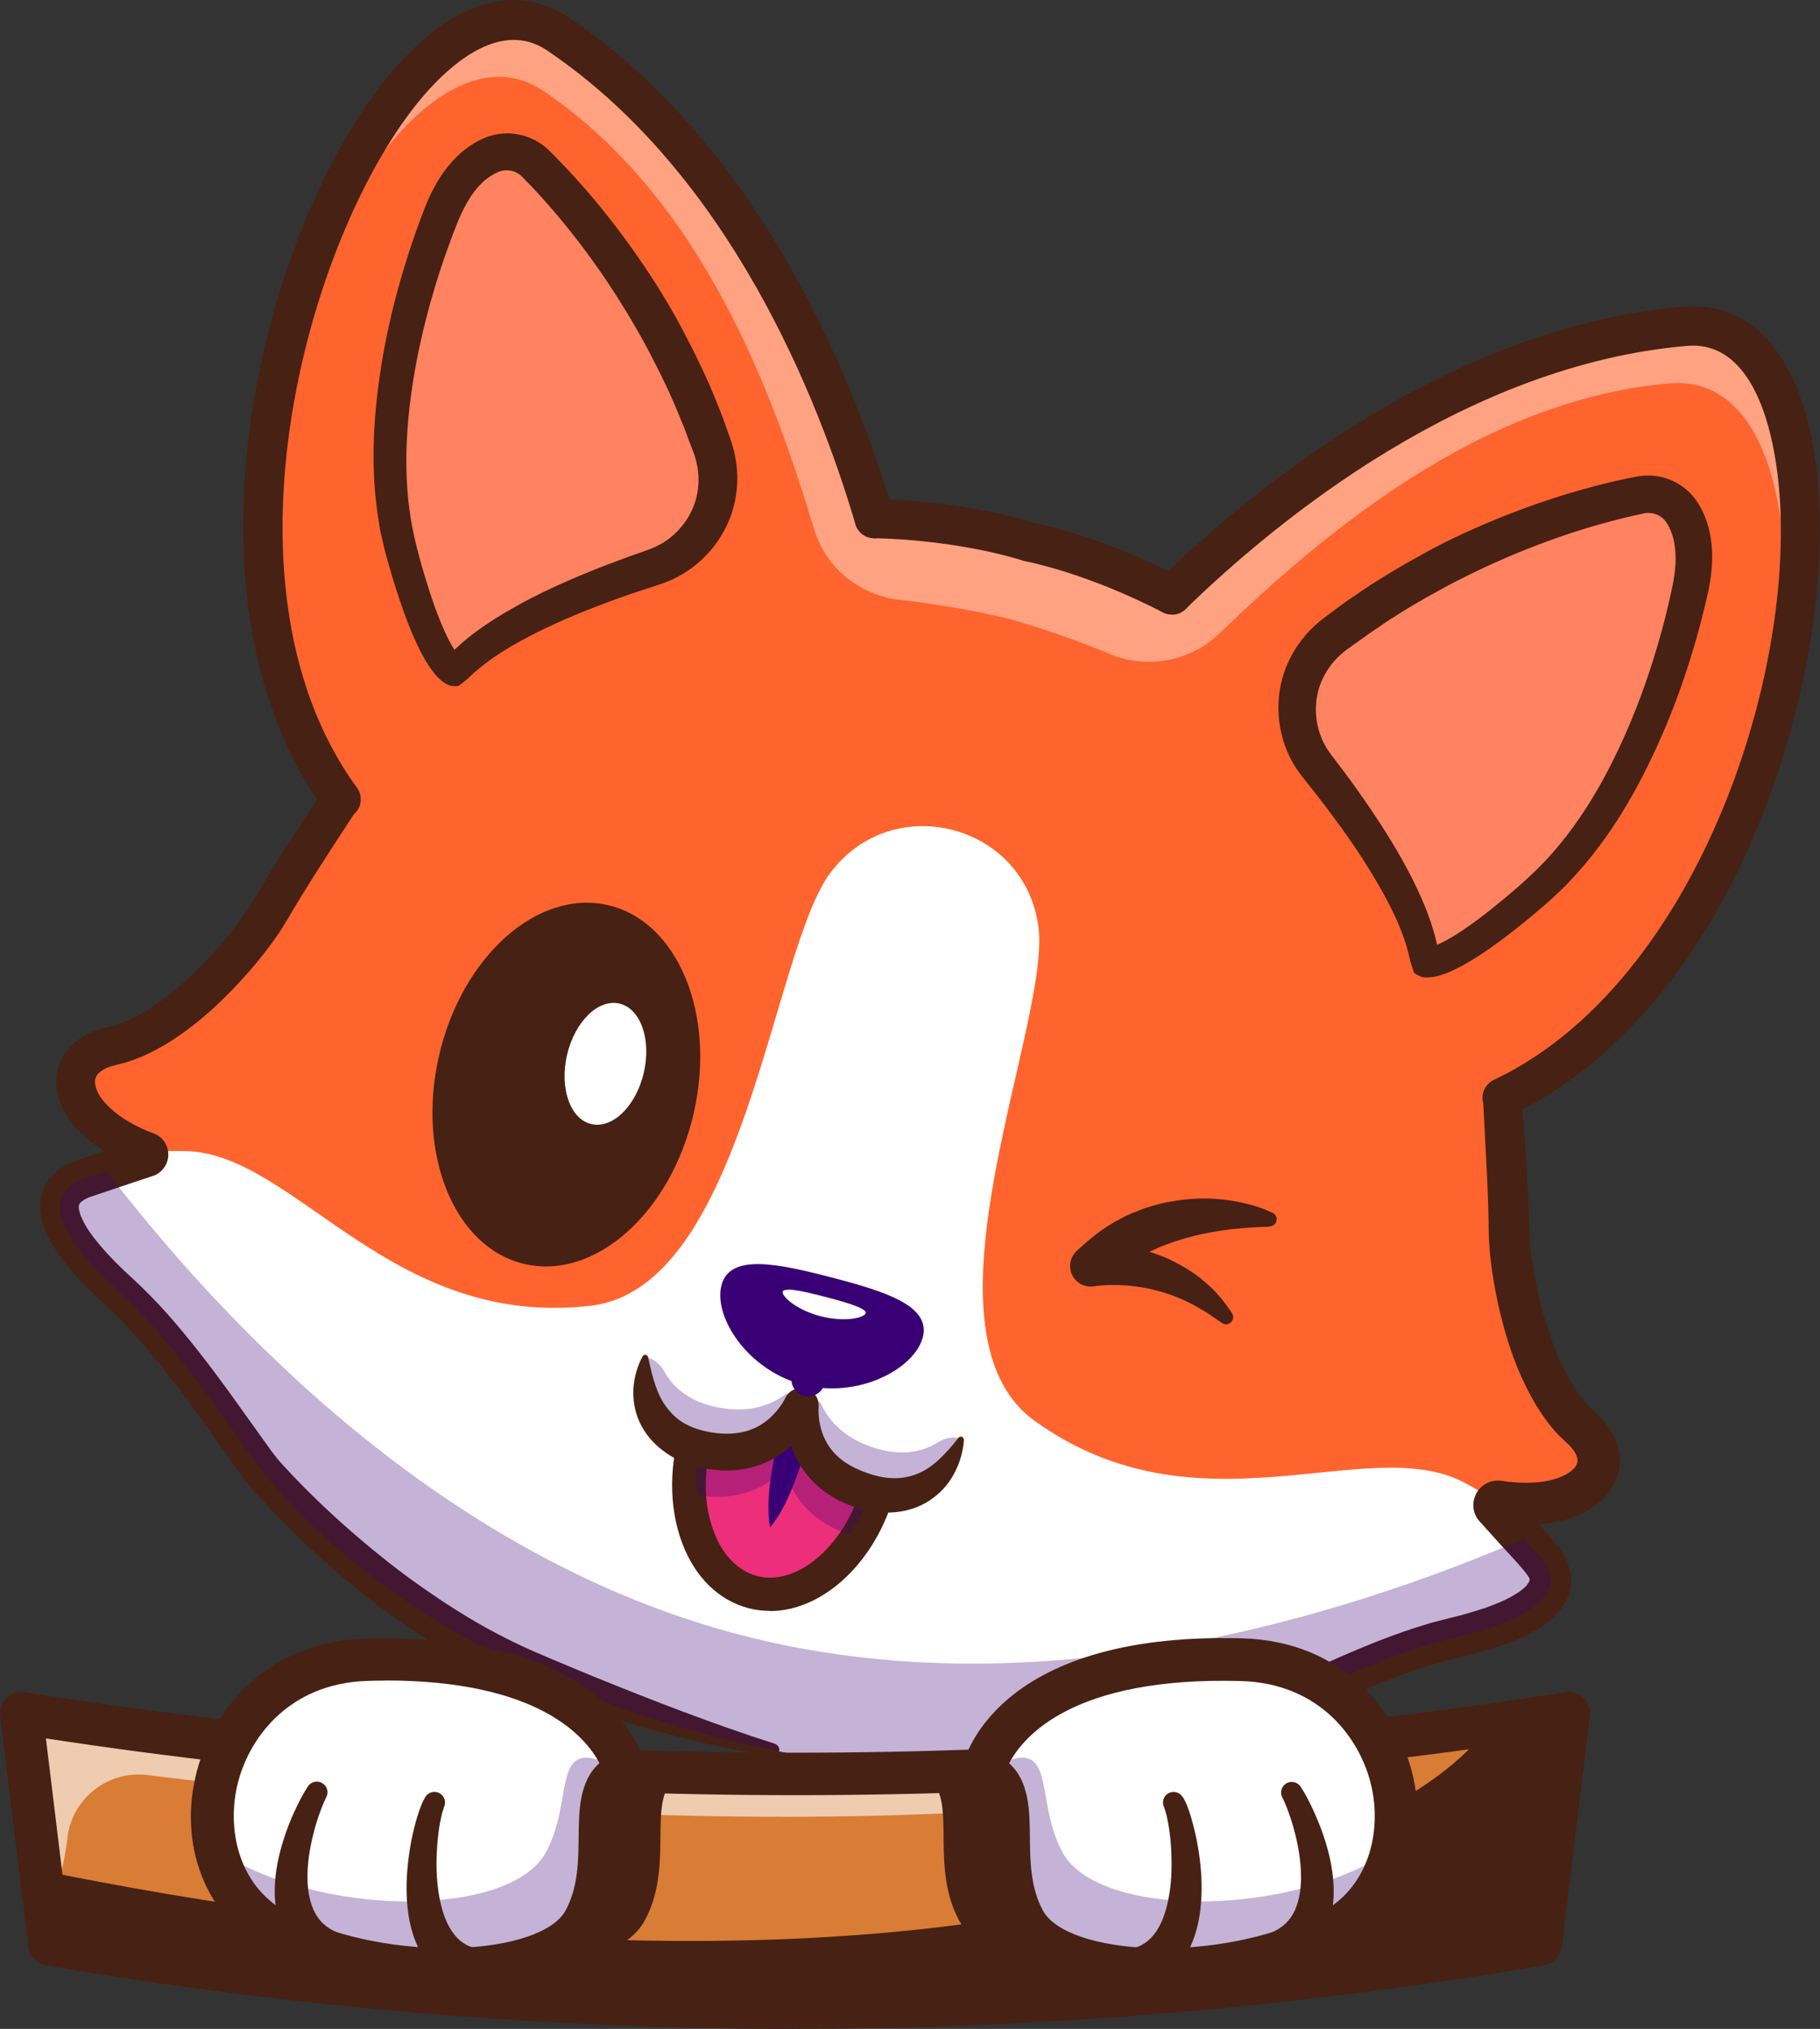 <svg width="61" height="68" viewBox="0 0 61 68" fill="none" xmlns="http://www.w3.org/2000/svg">
<rect x="0" y="0" width="61" height="68" fill="#333333" stroke="none"/>
<g clip-path="url(#clip0_18182_1866)">
<g opacity="0.3">
<path d="M59.188 13.134C58.717 12.841 58.17 12.706 57.542 12.761C49.749 13.432 43.145 18.992 40.131 21.966C39.212 22.871 37.711 22.803 36.873 21.821C36.873 21.821 45.333 11.678 56.033 10.76C57.512 10.633 58.559 11.559 59.188 13.139V13.134Z" fill="white"/>
<path d="M38.571 22.684C38.536 22.684 38.502 22.684 38.472 22.684C37.831 22.654 37.228 22.361 36.814 21.872L36.771 21.821L36.814 21.77C36.899 21.668 45.419 11.592 56.029 10.679C57.465 10.556 58.589 11.397 59.269 13.109L59.363 13.343L59.149 13.211C58.683 12.918 58.145 12.799 57.555 12.85C49.877 13.508 43.384 18.886 40.195 22.029C39.763 22.454 39.178 22.692 38.575 22.692L38.571 22.684ZM36.985 21.817C37.365 22.238 37.908 22.492 38.477 22.518C39.075 22.544 39.644 22.327 40.071 21.906C43.277 18.746 49.805 13.343 57.533 12.68C58.072 12.633 58.572 12.722 59.017 12.948C58.358 11.457 57.332 10.734 56.037 10.841C45.898 11.711 37.664 21.023 36.98 21.817H36.985Z" fill="#390075"/>
</g>
<path d="M49.018 31.264C48.638 29.446 46.736 27.025 45.09 25.203C43.602 23.555 43.846 21.002 45.603 19.642C48.689 17.242 52.118 15.845 54.396 15.105C55.747 14.668 57.11 15.726 57.021 17.132C56.88 19.315 56.303 22.569 54.405 26.027C52.353 29.765 49.262 31.26 49.262 31.26" fill="#FF6C6C"/>
<path d="M49.296 31.332L49.223 31.184C49.253 31.171 52.314 29.654 54.327 25.984C56.23 22.518 56.794 19.251 56.935 17.123C56.978 16.486 56.7 15.874 56.191 15.483C55.678 15.088 55.033 14.978 54.417 15.178C52.109 15.93 48.711 17.323 45.65 19.702C44.825 20.343 44.299 21.303 44.209 22.335C44.115 23.372 44.453 24.37 45.15 25.143C46.736 26.898 48.706 29.383 49.099 31.243L48.937 31.277C48.557 29.451 46.599 26.995 45.026 25.254C44.295 24.447 43.948 23.406 44.042 22.318C44.136 21.239 44.688 20.237 45.547 19.57C48.629 17.178 52.045 15.777 54.366 15.021C55.024 14.808 55.742 14.931 56.289 15.352C56.841 15.777 57.14 16.439 57.097 17.132C56.956 19.277 56.392 22.569 54.473 26.061C52.429 29.778 49.326 31.315 49.296 31.328V31.332Z" fill="#390075"/>
<path d="M48.411 26.129C48.056 26.774 47.671 27.352 47.274 27.87C46.598 26.936 45.82 26.01 45.089 25.203C43.602 23.555 43.845 21.002 45.598 19.638C47.355 18.274 49.219 17.234 50.92 16.456C51.006 16.698 51.044 16.962 51.023 17.238C50.882 19.421 50.304 22.675 48.407 26.129H48.411Z" fill="#FF6C6C"/>
<path d="M47.27 28.006L47.205 27.917C46.615 27.097 45.88 26.201 45.03 25.258C44.299 24.451 43.952 23.41 44.046 22.327C44.14 21.248 44.688 20.245 45.551 19.574C47.107 18.368 48.902 17.293 50.89 16.38L50.971 16.342L51.001 16.427C51.091 16.686 51.13 16.962 51.112 17.242C50.971 19.387 50.403 22.679 48.483 26.167C48.154 26.77 47.77 27.36 47.342 27.917L47.274 28.006H47.27ZM50.869 16.571C48.928 17.467 47.171 18.521 45.649 19.706C44.824 20.347 44.299 21.307 44.209 22.344C44.119 23.38 44.453 24.378 45.149 25.152C45.974 26.069 46.688 26.936 47.274 27.734C47.671 27.208 48.026 26.655 48.338 26.095C50.24 22.628 50.805 19.366 50.946 17.238C50.963 17.013 50.937 16.788 50.873 16.575L50.869 16.571Z" fill="#390075"/>
<g opacity="0.3">
<path d="M15.27 1.746C15.825 1.716 16.368 1.865 16.89 2.217C23.357 6.584 26.388 14.647 27.555 18.703C27.91 19.939 29.256 20.611 30.466 20.156C30.466 20.156 28.072 7.2 19.189 1.202C17.963 0.374 16.59 0.671 15.27 1.746Z" fill="white"/>
<path d="M29.688 20.381C29.329 20.381 28.974 20.301 28.649 20.139C28.076 19.855 27.649 19.341 27.474 18.729C26.238 14.434 23.216 6.593 16.843 2.29C16.351 1.958 15.825 1.805 15.274 1.831L15.021 1.844L15.218 1.686C16.654 0.523 18.044 0.336 19.241 1.138C28.051 7.085 30.53 20.016 30.552 20.148L30.564 20.216L30.5 20.241C30.239 20.339 29.966 20.386 29.692 20.386L29.688 20.381ZM15.513 1.665C16.013 1.686 16.492 1.848 16.937 2.149C23.353 6.482 26.396 14.366 27.636 18.682C27.803 19.256 28.188 19.723 28.726 19.991C29.235 20.245 29.833 20.288 30.372 20.105C30.167 19.077 27.559 6.958 19.142 1.274C18.065 0.548 16.813 0.684 15.509 1.665H15.513Z" fill="#390075"/>
</g>
<path d="M15.231 22.501C16.458 21.099 19.305 19.91 21.639 19.12C23.746 18.406 24.789 16.061 23.926 14.018C22.412 10.424 20.108 7.544 18.484 5.79C17.522 4.753 15.808 5.013 15.197 6.287C14.248 8.258 13.149 11.38 13.106 15.318C13.059 19.578 15.021 22.382 15.021 22.382" fill="#FF6C6C"/>
<path d="M15.29 22.556L15.166 22.45C16.423 21.014 19.364 19.808 21.613 19.043C22.605 18.708 23.387 17.998 23.814 17.051C24.242 16.104 24.255 15.012 23.853 14.052C22.352 10.488 20.074 7.625 18.428 5.849C17.992 5.378 17.372 5.161 16.731 5.255C16.098 5.348 15.556 5.747 15.278 6.325C14.35 8.249 13.239 11.372 13.196 15.322C13.149 19.502 15.077 22.31 15.094 22.335L14.957 22.429C14.936 22.399 12.982 19.553 13.029 15.318C13.072 11.338 14.196 8.194 15.128 6.253C15.427 5.628 16.017 5.195 16.705 5.093C17.394 4.991 18.082 5.233 18.548 5.739C20.202 7.523 22.493 10.403 24.002 13.988C24.425 14.991 24.408 16.129 23.964 17.119C23.515 18.113 22.698 18.852 21.664 19.2C19.437 19.957 16.522 21.15 15.29 22.561V22.556Z" fill="#390075"/>
<path d="M18.287 18.317C18.279 19.052 18.33 19.744 18.424 20.39C19.475 19.901 20.608 19.472 21.638 19.124C23.746 18.41 24.789 16.065 23.93 14.022C23.07 11.979 21.955 10.165 20.852 8.661C20.66 8.831 20.497 9.039 20.377 9.29C19.428 11.261 18.33 14.383 18.287 18.321V18.317Z" fill="#FF6C6C"/>
<path d="M18.356 20.509L18.338 20.398C18.24 19.702 18.193 19.001 18.202 18.312C18.244 14.336 19.364 11.189 20.301 9.248C20.42 8.993 20.587 8.772 20.796 8.589L20.865 8.53L20.92 8.602C22.207 10.361 23.246 12.17 24.007 13.98C24.43 14.982 24.413 16.125 23.964 17.11C23.515 18.1 22.699 18.839 21.664 19.192C20.454 19.604 19.373 20.029 18.458 20.453L18.356 20.5V20.509ZM20.839 8.78C20.681 8.933 20.549 9.116 20.45 9.324C19.523 11.248 18.411 14.37 18.368 18.317C18.36 18.958 18.403 19.617 18.488 20.267C19.39 19.85 20.437 19.442 21.609 19.043C22.6 18.708 23.378 17.998 23.81 17.051C24.238 16.104 24.255 15.012 23.849 14.052C23.101 12.28 22.087 10.509 20.835 8.78H20.839Z" fill="#390075"/>
<path d="M52.951 47.806C51.331 46.383 50.591 42.844 50.578 41.166C50.574 40.198 50.45 38.256 50.347 36.786C61.051 31.727 63.227 10.356 56.477 10.934C48.86 11.588 42.375 16.919 39.272 19.935C36.579 18.542 34.475 18.16 34.475 18.16C34.475 18.16 32.398 17.454 29.299 17.378C28.081 13.249 25.045 5.42 18.706 1.143C13.089 -2.651 4.433 17.208 11.426 26.783C10.623 28.006 9.592 29.591 9.122 30.419C8.289 31.876 5.899 34.603 3.787 35.058C2.539 35.325 2.248 36.226 2.826 37.105C3.197 37.67 3.928 38.231 4.993 38.609C5.078 38.639 5.164 38.668 5.254 38.698C5.254 38.698 5.254 38.698 5.249 38.698C5.172 38.724 4.527 38.932 2.873 39.492C1.248 40.045 2.048 41.54 4.057 43.358C6.066 45.172 8.323 48.77 8.827 49.347C9.122 49.687 10.644 51.718 13.961 53.897C16.321 55.447 19.587 57.07 23.968 58.204C34.501 60.936 40.806 58.09 41.533 57.831C42.26 57.571 45.996 55.528 48.642 54.921C51.288 54.313 52.72 53.392 51.574 52.121C50.326 50.737 49.886 50.269 49.886 50.269C49.975 50.286 50.061 50.303 50.147 50.32C51.266 50.507 52.185 50.376 52.788 50.061C53.724 49.573 53.913 48.647 52.955 47.81L52.951 47.806Z" fill="#FF642E"/>
<g opacity="0.4">
<path d="M55.977 12.846C49.548 13.398 44.234 17.998 40.87 21.231C39.9 22.165 38.459 22.442 37.211 21.923C35.322 21.142 33.804 20.738 33.804 20.738C33.804 20.738 32.244 20.339 30.158 20.105C28.807 19.952 27.674 19.026 27.285 17.735C25.943 13.279 23.571 6.665 18.214 3.05C15.231 1.036 11.392 5.684 9.49 11.924C11.088 4.69 15.453 -1.274 18.762 0.964C25.101 5.242 28.136 13.071 29.354 17.2C32.453 17.276 34.531 17.985 34.531 17.985C34.531 17.985 36.634 18.368 39.323 19.761C42.426 16.745 48.911 11.414 56.529 10.76C60.513 10.416 61.389 17.739 59.226 24.829C60.637 18.461 59.572 12.54 55.977 12.85V12.846Z" fill="white"/>
</g>
<path d="M48.638 54.917C45.991 55.524 42.255 57.567 41.529 57.826C40.802 58.086 34.497 60.932 23.964 58.2C19.582 57.066 16.316 55.443 13.957 53.893C10.64 51.718 9.118 49.683 8.823 49.343C8.318 48.766 6.061 45.168 4.052 43.354C2.043 41.536 1.248 40.041 2.868 39.488C4.523 38.928 5.168 38.719 5.245 38.694H5.249C5.159 38.664 5.07 38.639 4.988 38.605C5.365 38.579 5.779 38.571 6.232 38.579C9.896 38.664 13.072 44.547 19.8 43.762C24.964 43.158 25.879 31.727 27.867 29.208C27.888 29.183 27.905 29.157 27.927 29.132C30.017 26.537 34.227 27.628 34.779 30.908C34.783 30.942 34.792 30.971 34.796 31.005C35.292 34.17 30.47 44.586 34.676 47.619C40.161 51.574 45.825 47.98 49.065 49.683C49.467 49.896 49.822 50.104 50.142 50.312C50.057 50.299 49.967 50.282 49.881 50.261C49.881 50.261 50.322 50.728 51.57 52.113C52.715 53.383 51.283 54.305 48.638 54.912V54.917Z" fill="white"/>
<path d="M39.276 20.598C39.173 20.598 39.067 20.572 38.968 20.521C36.395 19.188 34.382 18.814 34.36 18.81C34.326 18.805 34.296 18.797 34.266 18.784C34.245 18.776 32.236 18.109 29.29 18.036C28.923 18.028 28.632 17.726 28.645 17.361C28.654 17.004 28.948 16.72 29.308 16.72C29.312 16.72 29.32 16.72 29.325 16.72C32.27 16.792 34.309 17.412 34.651 17.523C34.993 17.59 37.028 18.028 39.584 19.353C39.909 19.523 40.037 19.918 39.866 20.245C39.746 20.471 39.516 20.602 39.276 20.602V20.598Z" fill="#472114"/>
<path d="M11.965 27.131C11.375 28.032 10.785 28.932 10.221 29.841C10.08 30.066 9.939 30.296 9.806 30.521C9.682 30.733 9.524 31.009 9.366 31.243C9.045 31.719 8.699 32.161 8.327 32.585C7.583 33.431 6.763 34.217 5.784 34.858C5.292 35.172 4.758 35.457 4.138 35.631L3.911 35.686C3.86 35.699 3.809 35.712 3.762 35.725C3.668 35.754 3.574 35.788 3.501 35.831C3.347 35.911 3.257 36.005 3.219 36.094C3.176 36.179 3.172 36.289 3.21 36.443C3.257 36.591 3.347 36.761 3.484 36.918C3.749 37.237 4.138 37.513 4.561 37.73C4.668 37.785 4.775 37.836 4.89 37.883C4.946 37.908 5.001 37.929 5.061 37.95L5.147 37.984L5.198 38.006C5.224 38.018 5.249 38.031 5.271 38.044C5.322 38.074 5.369 38.108 5.412 38.15C5.497 38.231 5.561 38.333 5.596 38.435C5.668 38.639 5.655 38.843 5.561 39.034C5.514 39.127 5.442 39.216 5.356 39.288C5.313 39.322 5.266 39.352 5.215 39.378C5.19 39.391 5.164 39.399 5.138 39.407L5.113 39.416L4.92 39.48L4.535 39.607L3.018 40.117C2.83 40.185 2.706 40.282 2.672 40.334C2.655 40.359 2.646 40.38 2.642 40.423C2.638 40.465 2.642 40.529 2.663 40.605C2.697 40.763 2.8 40.958 2.915 41.153C3.039 41.349 3.185 41.54 3.347 41.731C3.668 42.113 4.035 42.479 4.42 42.827C4.83 43.205 5.237 43.617 5.604 44.029C6.344 44.866 7.011 45.737 7.652 46.616L8.601 47.941L9.067 48.591C9.139 48.689 9.225 48.804 9.285 48.876C9.353 48.961 9.451 49.067 9.537 49.161C10.246 49.934 11.016 50.669 11.811 51.361C12.61 52.053 13.435 52.712 14.303 53.306C15.167 53.91 16.06 54.458 16.992 54.925C17.223 55.044 17.462 55.15 17.693 55.261L18.428 55.579L19.916 56.199C21.908 57.006 23.917 57.788 25.969 58.442C26.08 58.48 26.144 58.599 26.11 58.71C26.076 58.812 25.977 58.871 25.875 58.854C23.703 58.531 21.591 57.941 19.518 57.253C19.001 57.083 18.484 56.9 17.971 56.709L17.201 56.42C16.936 56.314 16.676 56.208 16.423 56.085C15.402 55.617 14.431 55.052 13.517 54.419C11.687 53.149 10.046 51.663 8.558 50.023C8.464 49.917 8.378 49.823 8.276 49.7C8.165 49.564 8.092 49.458 8.002 49.339L7.532 48.668C7.224 48.226 6.916 47.784 6.6 47.355C5.972 46.493 5.322 45.648 4.63 44.862C4.283 44.467 3.928 44.11 3.544 43.753C3.129 43.375 2.727 42.98 2.351 42.534C2.163 42.309 1.983 42.075 1.817 41.812C1.654 41.544 1.496 41.26 1.402 40.89C1.359 40.707 1.329 40.499 1.351 40.274C1.372 40.049 1.453 39.807 1.59 39.607C1.864 39.208 2.236 39.021 2.548 38.902L4.112 38.375L4.497 38.248L4.689 38.184C4.672 38.188 4.655 38.197 4.638 38.205C4.604 38.222 4.57 38.244 4.54 38.269C4.476 38.32 4.429 38.38 4.394 38.447C4.33 38.579 4.322 38.711 4.373 38.851C4.399 38.919 4.441 38.991 4.506 39.051C4.535 39.08 4.57 39.106 4.604 39.127C4.621 39.136 4.638 39.144 4.655 39.153C4.672 39.161 4.698 39.17 4.685 39.165L4.582 39.123C4.514 39.093 4.441 39.072 4.373 39.038C4.236 38.978 4.099 38.915 3.963 38.847C3.424 38.571 2.907 38.218 2.475 37.708C2.261 37.453 2.078 37.148 1.962 36.782C1.911 36.595 1.877 36.396 1.885 36.183C1.894 35.971 1.941 35.75 2.035 35.55C2.219 35.143 2.556 34.858 2.877 34.688C3.039 34.599 3.206 34.539 3.368 34.488C3.45 34.463 3.531 34.446 3.612 34.425L3.779 34.382C4.211 34.263 4.647 34.042 5.061 33.775C5.895 33.231 6.656 32.513 7.335 31.736C7.673 31.349 7.994 30.937 8.276 30.521C8.421 30.308 8.528 30.117 8.678 29.863C8.819 29.625 8.964 29.391 9.105 29.157C9.682 28.231 10.272 27.326 10.866 26.422C11.059 26.124 11.46 26.044 11.755 26.235C12.055 26.426 12.136 26.825 11.944 27.118L11.965 27.131Z" fill="#472114"/>
<path d="M50.993 36.748C51.062 37.598 51.126 38.452 51.177 39.306C51.203 39.735 51.224 40.159 51.241 40.597L51.258 41.243C51.258 41.434 51.28 41.629 51.297 41.829C51.382 42.623 51.545 43.43 51.775 44.203C52.002 44.977 52.301 45.728 52.694 46.383C52.895 46.697 53.113 47.011 53.366 47.232L53.413 47.279L53.485 47.347C53.532 47.394 53.584 47.436 53.631 47.487C53.725 47.585 53.815 47.695 53.9 47.814C54.067 48.052 54.212 48.349 54.268 48.693C54.327 49.037 54.259 49.424 54.101 49.734C53.943 50.048 53.712 50.278 53.472 50.456C52.989 50.809 52.472 50.958 51.976 51.042C51.476 51.119 50.989 51.123 50.51 51.072C50.39 51.064 50.275 51.042 50.155 51.03H50.134L50.121 51.025C50.185 51.034 50.262 51.034 50.335 51.017C50.484 50.983 50.604 50.894 50.677 50.796C50.749 50.698 50.792 50.584 50.797 50.452C50.797 50.32 50.745 50.167 50.66 50.07L51.07 50.52L51.929 51.476C52.177 51.76 52.724 52.3 52.652 53.124C52.639 53.222 52.618 53.319 52.596 53.413C52.562 53.498 52.528 53.583 52.485 53.668C52.447 53.757 52.395 53.821 52.348 53.889C52.297 53.952 52.25 54.029 52.194 54.08C52.087 54.182 51.981 54.296 51.87 54.373C51.758 54.458 51.651 54.538 51.54 54.598C51.1 54.861 50.664 55.035 50.232 55.184C49.796 55.324 49.364 55.447 48.933 55.545L48.334 55.694C48.138 55.749 47.941 55.809 47.749 55.868C46.18 56.378 44.637 57.087 43.098 57.818C42.705 58.001 42.341 58.183 41.901 58.37L41.721 58.438L41.568 58.489L41.251 58.595C41.042 58.663 40.828 58.727 40.618 58.786C39.772 59.028 38.917 59.211 38.054 59.364C37.19 59.508 36.327 59.61 35.459 59.67C35.023 59.7 34.591 59.717 34.155 59.721C33.723 59.738 33.287 59.721 32.851 59.712C32.667 59.712 32.522 59.555 32.526 59.373C32.526 59.203 32.659 59.067 32.826 59.05H32.83C34.519 58.863 36.19 58.608 37.831 58.238C38.652 58.06 39.46 57.839 40.255 57.593C40.452 57.529 40.648 57.465 40.845 57.397L41.136 57.291L41.285 57.236L41.405 57.185C41.751 57.036 42.149 56.832 42.529 56.65C44.077 55.898 45.641 55.154 47.325 54.589C47.539 54.521 47.753 54.458 47.967 54.39L48.612 54.224C49.014 54.131 49.403 54.012 49.783 53.889C50.155 53.757 50.519 53.604 50.809 53.421C50.959 53.332 51.074 53.234 51.16 53.145C51.224 53.056 51.271 52.996 51.258 52.971C51.382 52.89 50.532 52.049 50.019 51.463L49.57 50.966C49.45 50.83 49.373 50.622 49.382 50.439C49.382 50.252 49.446 50.087 49.548 49.947C49.655 49.806 49.822 49.687 50.023 49.641C50.121 49.619 50.224 49.615 50.318 49.628L50.369 49.636C50.463 49.649 50.557 49.666 50.651 49.67C51.027 49.709 51.399 49.704 51.75 49.653C52.092 49.598 52.417 49.483 52.626 49.326C52.729 49.25 52.806 49.169 52.836 49.097C52.865 49.025 52.883 48.974 52.87 48.897C52.857 48.821 52.819 48.719 52.742 48.613C52.703 48.557 52.656 48.502 52.605 48.447C52.583 48.417 52.549 48.392 52.519 48.366L52.404 48.256C52.015 47.907 51.745 47.504 51.489 47.105C51.006 46.293 50.673 45.448 50.433 44.586C50.19 43.723 50.019 42.852 49.933 41.952C49.916 41.727 49.899 41.498 49.895 41.264L49.886 40.635C49.877 40.219 49.856 39.794 49.839 39.373L49.706 36.833C49.689 36.477 49.959 36.175 50.313 36.158C50.664 36.141 50.959 36.404 50.989 36.748H50.993Z" fill="#472114"/>
<path d="M13.111 15.318C13.064 19.574 15.021 22.378 15.021 22.378L15.227 22.501C15.911 21.719 17.099 21.006 18.42 20.386C19.471 19.897 20.604 19.468 21.634 19.12C23.742 18.406 24.785 16.061 23.926 14.018C23.067 11.975 21.951 10.161 20.848 8.657C20.01 7.514 19.181 6.546 18.484 5.794C17.522 4.758 15.812 5.017 15.197 6.291C14.248 8.266 13.149 11.384 13.106 15.322L13.111 15.318Z" fill="#FF8261"/>
<path d="M15.068 22.034C15.09 21.97 15.107 21.919 15.137 21.877L15.149 21.86L15.184 21.826L15.252 21.762L15.389 21.634C15.479 21.545 15.577 21.473 15.671 21.392C15.765 21.312 15.863 21.235 15.962 21.167C16.355 20.874 16.765 20.623 17.18 20.386C18.009 19.91 18.873 19.523 19.745 19.166C20.181 18.988 20.621 18.822 21.061 18.661L21.724 18.427C21.809 18.389 21.899 18.359 21.98 18.321C22.062 18.274 22.147 18.24 22.224 18.189C22.852 17.803 23.301 17.132 23.391 16.405C23.438 16.044 23.408 15.675 23.297 15.326C23.28 15.246 23.229 15.127 23.19 15.025L23.07 14.71C22.994 14.502 22.917 14.29 22.827 14.086C22.502 13.253 22.104 12.45 21.685 11.656C20.835 10.08 19.83 8.581 18.672 7.209C18.381 6.869 18.086 6.529 17.778 6.21L17.547 5.973L17.492 5.917L17.458 5.883C17.432 5.866 17.411 5.845 17.385 5.828C17.282 5.76 17.163 5.718 17.039 5.709C16.911 5.705 16.804 5.713 16.667 5.777C16.517 5.845 16.376 5.939 16.239 6.053C15.97 6.287 15.739 6.61 15.556 6.971C15.461 7.158 15.38 7.332 15.299 7.548C15.213 7.757 15.132 7.965 15.06 8.177C14.902 8.598 14.76 9.027 14.628 9.456C14.363 10.314 14.141 11.185 13.97 12.064C13.636 13.818 13.487 15.624 13.764 17.357C13.901 18.206 14.158 19.086 14.435 19.939C14.577 20.364 14.73 20.785 14.91 21.176C15 21.371 15.094 21.562 15.201 21.728C15.252 21.813 15.308 21.889 15.359 21.953L15.397 22L15.427 22.029C15.427 22.029 15.44 22.038 15.444 22.047C15.444 22.047 15.44 22.042 15.436 22.042C15.436 22.042 15.423 22.034 15.415 22.034H15.397C15.397 22.034 15.166 21.97 15.072 22.029L15.068 22.034ZM15.393 22.973C15.295 23.028 15.047 22.977 15.051 22.964L15.017 22.951C14.995 22.943 14.966 22.93 14.957 22.922C14.927 22.905 14.902 22.888 14.872 22.871C14.833 22.841 14.786 22.807 14.756 22.777L14.662 22.688L14.585 22.603C14.491 22.488 14.41 22.378 14.341 22.267C14.2 22.047 14.089 21.826 13.982 21.605C13.773 21.163 13.606 20.721 13.452 20.275C13.299 19.829 13.157 19.383 13.033 18.933L12.935 18.597L12.85 18.245C12.794 18.011 12.734 17.773 12.704 17.535C12.379 15.632 12.521 13.716 12.845 11.864C13.012 10.938 13.23 10.025 13.499 9.124C13.632 8.674 13.777 8.228 13.935 7.782C14.012 7.561 14.094 7.34 14.179 7.119C14.256 6.907 14.363 6.656 14.474 6.431C14.705 5.973 15.004 5.522 15.423 5.144C15.637 4.957 15.876 4.787 16.15 4.664C16.432 4.524 16.791 4.452 17.124 4.473C17.462 4.494 17.791 4.605 18.078 4.783C18.15 4.83 18.214 4.881 18.283 4.932L18.377 5.017L18.445 5.085L18.697 5.34C19.031 5.679 19.347 6.028 19.659 6.385C20.275 7.098 20.852 7.846 21.39 8.623C21.929 9.401 22.429 10.199 22.869 11.036C23.31 11.869 23.724 12.718 24.067 13.598C24.16 13.814 24.242 14.035 24.319 14.26L24.438 14.596C24.477 14.71 24.52 14.804 24.554 14.948C24.712 15.479 24.755 16.049 24.669 16.592C24.511 17.692 23.823 18.686 22.865 19.247C22.75 19.319 22.622 19.375 22.498 19.438C22.374 19.494 22.241 19.54 22.113 19.587L21.463 19.799C21.031 19.939 20.604 20.093 20.181 20.254C19.334 20.573 18.501 20.929 17.714 21.341C17.321 21.549 16.936 21.766 16.581 22.012C16.487 22.072 16.402 22.136 16.321 22.199C16.235 22.263 16.145 22.327 16.069 22.395L15.949 22.497L15.889 22.548L15.859 22.573L15.812 22.62C15.684 22.743 15.543 22.862 15.402 22.964L15.393 22.973Z" fill="#472114"/>
<path d="M53.536 27.433C51.207 31.005 48.014 32.267 48.014 32.267L47.774 32.254C47.637 31.23 47.047 29.982 46.291 28.737C45.688 27.751 44.978 26.774 44.316 25.916C42.956 24.162 43.392 21.634 45.243 20.407C47.099 19.179 49.035 18.279 50.792 17.629C52.126 17.136 53.353 16.788 54.357 16.541C55.738 16.206 57.016 17.361 56.819 18.759C56.512 20.925 55.695 24.128 53.536 27.433Z" fill="#FF8261"/>
<path d="M47.381 32.556C47.321 32.394 47.265 32.22 47.227 32.046L47.214 31.982L47.205 31.944L47.184 31.867L47.141 31.715C47.116 31.613 47.077 31.515 47.043 31.413C47.009 31.311 46.975 31.213 46.928 31.111C46.769 30.708 46.569 30.317 46.355 29.926C45.923 29.149 45.431 28.397 44.901 27.666C44.636 27.301 44.363 26.94 44.085 26.583L43.662 26.052C43.58 25.942 43.499 25.831 43.422 25.717C43.354 25.598 43.277 25.483 43.221 25.355C42.738 24.361 42.717 23.155 43.196 22.153C43.431 21.651 43.777 21.201 44.209 20.844C44.32 20.747 44.406 20.691 44.504 20.615L44.79 20.402C44.978 20.258 45.171 20.118 45.367 19.991C46.141 19.447 46.962 18.967 47.791 18.512C48.62 18.058 49.484 17.667 50.364 17.314C51.245 16.962 52.138 16.656 53.053 16.401C53.511 16.274 53.968 16.155 54.438 16.057L54.789 15.985L54.883 15.968L55.007 15.951C55.092 15.942 55.173 15.938 55.259 15.938C55.597 15.942 55.934 16.031 56.225 16.201C56.516 16.363 56.776 16.626 56.93 16.894C57.089 17.149 57.195 17.421 57.268 17.692C57.409 18.24 57.409 18.78 57.345 19.29C57.311 19.54 57.264 19.804 57.208 20.024C57.157 20.254 57.101 20.483 57.041 20.713C56.926 21.167 56.798 21.622 56.657 22.068C56.379 22.964 56.054 23.848 55.674 24.71C54.917 26.43 53.968 28.104 52.634 29.51C52.476 29.693 52.297 29.854 52.117 30.02L51.852 30.266L51.583 30.495C51.228 30.801 50.86 31.094 50.484 31.383C50.108 31.668 49.719 31.948 49.3 32.199C49.09 32.326 48.873 32.445 48.633 32.551C48.514 32.607 48.385 32.653 48.244 32.696L48.133 32.726L48.009 32.747C47.966 32.755 47.911 32.755 47.859 32.76C47.83 32.76 47.795 32.76 47.761 32.76C47.748 32.76 47.718 32.755 47.693 32.751L47.654 32.743C47.654 32.743 47.415 32.658 47.364 32.56L47.381 32.556ZM48.172 31.953C48.129 31.855 47.898 31.761 47.902 31.774H47.885L47.859 31.766C47.859 31.766 47.851 31.766 47.847 31.766C47.855 31.766 47.855 31.766 47.872 31.766L47.915 31.757L47.971 31.74C48.047 31.715 48.137 31.681 48.227 31.638C48.407 31.557 48.595 31.451 48.779 31.337C49.146 31.107 49.505 30.844 49.86 30.568C50.561 30.011 51.271 29.416 51.856 28.784C53.049 27.492 53.929 25.908 54.626 24.26C54.972 23.436 55.276 22.586 55.528 21.724C55.657 21.295 55.776 20.857 55.879 20.424C55.934 20.207 55.981 19.986 56.028 19.77C56.08 19.544 56.11 19.353 56.135 19.149C56.182 18.746 56.165 18.351 56.075 18.011C56.028 17.841 55.96 17.684 55.874 17.544C55.797 17.416 55.716 17.348 55.605 17.28C55.498 17.221 55.37 17.191 55.25 17.191C55.221 17.191 55.191 17.191 55.156 17.195L55.109 17.204L55.032 17.221L54.708 17.293C54.272 17.391 53.836 17.51 53.404 17.633C51.677 18.143 50.005 18.839 48.419 19.685C47.629 20.114 46.851 20.568 46.115 21.082C45.927 21.205 45.748 21.337 45.564 21.469L45.29 21.664C45.205 21.728 45.094 21.8 45.034 21.855C44.747 22.085 44.517 22.373 44.354 22.701C44.021 23.355 44.025 24.162 44.333 24.829C44.367 24.914 44.423 24.99 44.461 25.071C44.508 25.147 44.568 25.224 44.619 25.3L45.042 25.857C45.325 26.231 45.594 26.613 45.859 27C46.385 27.773 46.889 28.571 47.321 29.425C47.535 29.85 47.736 30.287 47.898 30.746C47.941 30.861 47.979 30.976 48.013 31.094C48.047 31.213 48.09 31.328 48.116 31.451L48.159 31.634L48.18 31.723L48.193 31.77V31.791C48.193 31.842 48.184 31.893 48.163 31.957L48.172 31.953Z" fill="#472114"/>
<path d="M29.867 48.273C29.013 51.523 26.939 53.804 25.238 53.362C23.537 52.92 22.848 49.925 23.699 46.676" fill="#FF6C6C"/>
<path d="M25.665 53.498C25.516 53.498 25.366 53.481 25.216 53.443C23.472 52.992 22.754 49.947 23.618 46.654L23.78 46.697C22.938 49.9 23.601 52.852 25.259 53.281C26.918 53.71 28.948 51.455 29.786 48.252L29.949 48.294C29.158 51.306 27.311 53.498 25.665 53.498Z" fill="#390075"/>
<path d="M29.65 49.004C29.299 50.053 28.825 50.974 28.286 51.697C27.354 52.95 26.234 53.621 25.238 53.362C24.242 53.103 23.592 51.973 23.4 50.427C23.285 49.535 23.323 48.498 23.532 47.419L29.65 49.004Z" fill="#ED2E7A"/>
<path d="M25.811 51.187C25.751 50.873 25.747 50.571 25.759 50.273C25.768 49.976 25.811 49.687 25.853 49.398C25.943 48.821 26.054 48.247 26.242 47.695C26.328 47.449 26.593 47.321 26.841 47.402C27.063 47.478 27.196 47.704 27.153 47.929C27.046 48.502 26.862 49.054 26.657 49.602C26.55 49.874 26.448 50.15 26.306 50.414C26.17 50.677 26.02 50.941 25.811 51.187Z" fill="#390075"/>
<path d="M25.806 53.99C25.567 53.99 25.332 53.961 25.097 53.901C24.092 53.642 23.297 52.865 22.865 51.718C22.459 50.639 22.416 49.343 22.754 48.069C22.831 47.772 23.139 47.593 23.442 47.67C23.742 47.746 23.921 48.052 23.844 48.354C23.566 49.403 23.596 50.461 23.921 51.327C24.22 52.126 24.742 52.657 25.383 52.822C26.76 53.179 28.38 51.735 28.923 49.67C29 49.373 29.307 49.19 29.611 49.271C29.91 49.348 30.09 49.653 30.013 49.955C29.389 52.334 27.597 53.995 25.811 53.995L25.806 53.99Z" fill="#472114"/>
<g opacity="0.3">
<path d="M23.532 47.415C23.344 48.371 23.293 49.288 23.366 50.104C23.408 50.112 23.443 50.125 23.485 50.129C25.358 50.393 26.281 49.233 26.281 49.233L26.315 49.241C26.315 49.241 26.542 50.724 28.316 51.378C28.367 51.399 28.418 51.412 28.47 51.429C28.931 50.749 29.342 49.921 29.649 48.999L23.532 47.415Z" fill="#390075"/>
</g>
<path d="M32.219 48.222C31.586 49.917 30.252 50.486 28.709 49.891C26.944 49.212 26.854 47.665 26.88 47.105L26.845 47.096C26.593 47.597 25.751 48.906 23.879 48.642C22.237 48.409 21.352 47.266 21.634 45.482" fill="white"/>
<path d="M29.846 50.201C29.474 50.201 29.081 50.125 28.679 49.968C27.097 49.36 26.815 48.082 26.794 47.355C26.418 47.98 25.55 48.957 23.866 48.723C23.041 48.608 22.387 48.256 21.985 47.712C21.562 47.143 21.412 46.365 21.553 45.469L21.715 45.495C21.579 46.349 21.715 47.083 22.117 47.614C22.494 48.124 23.109 48.451 23.891 48.562C25.687 48.817 26.503 47.597 26.773 47.062L26.802 47.003L26.969 47.045V47.113C26.935 47.712 27.05 49.169 28.743 49.819C29.478 50.104 30.175 50.116 30.756 49.853C31.363 49.581 31.846 49.008 32.15 48.196L32.304 48.252C31.988 49.105 31.475 49.709 30.825 50.002C30.526 50.138 30.201 50.201 29.855 50.201H29.846Z" fill="#390075"/>
<g opacity="0.3">
<path d="M32.219 48.222C31.586 49.913 30.252 50.486 28.709 49.891C26.944 49.212 26.854 47.665 26.88 47.105L26.845 47.096C26.593 47.597 25.751 48.906 23.879 48.642C22.237 48.413 21.352 47.266 21.634 45.482L21.69 45.495C21.942 45.558 22.139 45.737 22.263 45.962C22.63 46.637 23.319 47.071 24.255 47.202C25.204 47.338 25.884 47.071 26.362 46.705L27.495 46.998C27.734 47.546 28.196 48.111 29.09 48.451C29.974 48.791 30.787 48.753 31.441 48.337C31.659 48.201 31.919 48.141 32.167 48.205L32.223 48.218L32.219 48.222Z" fill="#390075"/>
</g>
<path d="M32.308 48.256C32.282 48.608 32.193 48.961 32.026 49.297C31.863 49.632 31.62 49.951 31.291 50.193C30.97 50.444 30.564 50.605 30.154 50.664C29.743 50.724 29.328 50.694 28.948 50.596C28.85 50.575 28.756 50.55 28.666 50.516C28.576 50.486 28.482 50.456 28.392 50.414L28.123 50.295L27.862 50.146C27.52 49.934 27.213 49.653 26.969 49.326C26.725 48.995 26.55 48.621 26.447 48.239C26.345 47.857 26.302 47.466 26.315 47.071L26.738 47.644L26.704 47.636L27.354 47.343C27.174 47.695 26.956 48.018 26.674 48.307C26.396 48.592 26.058 48.838 25.678 49.008C25.302 49.178 24.887 49.267 24.485 49.284C24.387 49.284 24.284 49.284 24.186 49.284L23.891 49.254C23.793 49.246 23.699 49.229 23.6 49.212C23.506 49.195 23.408 49.173 23.314 49.144C22.934 49.042 22.553 48.876 22.224 48.621C21.891 48.375 21.608 48.039 21.437 47.665C21.266 47.292 21.207 46.888 21.232 46.51C21.262 46.132 21.365 45.779 21.536 45.461C21.561 45.414 21.621 45.393 21.672 45.422C21.698 45.435 21.715 45.461 21.724 45.49C21.865 46.17 22.027 46.761 22.344 47.168C22.498 47.372 22.677 47.547 22.891 47.678C23.109 47.806 23.352 47.903 23.622 47.963C24.169 48.09 24.725 48.09 25.195 47.903C25.665 47.725 26.08 47.326 26.332 46.837V46.829C26.46 46.591 26.734 46.476 26.982 46.544L27.016 46.553H27.024C27.285 46.625 27.452 46.867 27.439 47.126C27.405 47.67 27.567 48.23 27.892 48.617C28.213 49.012 28.709 49.267 29.247 49.428C29.777 49.586 30.29 49.59 30.778 49.382C31.273 49.178 31.705 48.723 32.124 48.188C32.158 48.145 32.218 48.137 32.261 48.167C32.287 48.188 32.3 48.218 32.3 48.252L32.308 48.256Z" fill="#472114"/>
<path d="M50.352 37.449C50.104 37.449 49.864 37.309 49.753 37.071C49.595 36.744 49.736 36.349 50.07 36.192C57.49 32.687 60.949 20.445 59.273 14.315C58.914 12.998 58.145 11.452 56.542 11.592C49.168 12.225 42.85 17.387 39.742 20.407C39.481 20.662 39.058 20.657 38.801 20.398C38.545 20.139 38.549 19.719 38.81 19.464C42.046 16.32 48.633 10.947 56.422 10.276C58.384 10.11 59.854 11.418 60.547 13.967C61.436 17.229 60.983 22.051 59.363 26.545C57.478 31.766 54.379 35.614 50.63 37.381C50.54 37.424 50.441 37.445 50.343 37.445L50.352 37.449Z" fill="#472114"/>
<path d="M11.427 27.441C11.221 27.441 11.02 27.348 10.888 27.169C8.443 23.826 7.596 18.962 8.503 13.474C9.268 8.827 11.281 4.265 13.632 1.856C15.505 -0.064 17.441 -0.514 19.087 0.599C25.563 4.974 28.671 12.875 29.945 17.195C30.047 17.544 29.846 17.913 29.496 18.015C29.141 18.117 28.773 17.918 28.671 17.569C27.448 13.419 24.477 5.837 18.343 1.695C17.001 0.786 15.56 1.784 14.585 2.782C10.593 6.877 6.827 19.37 11.965 26.401C12.179 26.694 12.115 27.11 11.82 27.322C11.7 27.407 11.563 27.45 11.431 27.45L11.427 27.441Z" fill="#472114"/>
<g opacity="0.3">
<path d="M48.637 54.921C45.991 55.528 42.251 57.572 41.529 57.826C40.802 58.086 34.501 60.931 23.964 58.2C19.582 57.062 16.316 55.443 13.957 53.893C10.639 51.718 9.118 49.683 8.823 49.343C8.318 48.766 6.061 45.168 4.052 43.354C2.043 41.536 1.248 40.036 2.872 39.488C3.129 39.403 3.36 39.323 3.569 39.255C7.575 44.45 14.889 52.223 24.857 54.806C34.826 57.389 45.029 54.165 51.078 51.574C51.228 51.735 51.39 51.918 51.57 52.117C52.715 53.387 51.283 54.309 48.637 54.917V54.921Z" fill="#390075"/>
</g>
<path d="M27.089 46.799C27.042 46.799 26.995 46.795 26.948 46.782C26.649 46.705 26.469 46.4 26.546 46.098L27.012 44.318C27.089 44.021 27.397 43.838 27.7 43.919C28 43.995 28.179 44.301 28.102 44.603L27.636 46.383C27.572 46.633 27.341 46.799 27.093 46.799H27.089Z" fill="#390075"/>
<path d="M30.928 44.824C30.65 45.873 28.773 46.892 26.909 46.408C25.046 45.924 23.904 44.123 24.182 43.073C24.46 42.024 25.99 42.326 27.854 42.81C29.718 43.294 31.205 43.774 30.928 44.824Z" fill="#390075"/>
<path d="M29.09 44.025C29.03 44.254 28.295 44.394 27.483 44.186C26.675 43.978 26.098 43.498 26.162 43.269C26.226 43.039 26.884 43.188 27.692 43.4C28.5 43.609 29.15 43.8 29.09 44.029V44.025Z" fill="white"/>
<path d="M28.269 44.365C28.012 44.365 27.735 44.331 27.465 44.258C26.674 44.055 26.008 43.562 26.089 43.248C26.14 43.048 26.435 43.065 26.657 43.09C26.922 43.124 27.269 43.209 27.713 43.324C28.641 43.566 29.244 43.745 29.166 44.046C29.128 44.195 28.914 44.305 28.581 44.348C28.483 44.361 28.38 44.365 28.273 44.365H28.269ZM26.435 43.226C26.268 43.226 26.238 43.269 26.234 43.286C26.191 43.447 26.7 43.906 27.504 44.114C27.867 44.208 28.243 44.237 28.559 44.199C28.85 44.161 29 44.076 29.017 44.008C29.064 43.83 28.123 43.587 27.67 43.468C27.234 43.354 26.892 43.273 26.636 43.239C26.55 43.226 26.486 43.222 26.435 43.222V43.226Z" fill="#390075"/>
<path d="M23.248 37.322C24.014 33.999 22.725 30.871 20.368 30.334C18.012 29.798 15.481 32.057 14.715 35.38C13.949 38.703 15.238 41.831 17.595 42.367C19.951 42.904 22.483 40.645 23.248 37.322Z" fill="#472114"/>
<path d="M21.579 35.948C21.836 34.832 21.468 33.796 20.757 33.634C20.046 33.472 19.261 34.246 19.004 35.362C18.747 36.478 19.114 37.514 19.826 37.675C20.537 37.837 21.322 37.064 21.579 35.948Z" fill="white"/>
<path d="M42.533 41.115C42.02 41.128 41.49 41.162 40.994 41.234C40.494 41.306 40.007 41.413 39.541 41.557C39.306 41.625 39.083 41.718 38.861 41.799C38.647 41.905 38.425 41.99 38.22 42.118C37.797 42.334 37.425 42.636 37.057 42.937L36.459 41.752C36.621 41.731 36.728 41.727 36.852 41.727C36.976 41.727 37.091 41.727 37.211 41.731C37.45 41.744 37.686 41.773 37.916 41.812C38.378 41.892 38.831 42.037 39.254 42.236C39.673 42.445 40.075 42.683 40.413 42.993C40.768 43.286 41.05 43.647 41.293 44.012C41.366 44.123 41.336 44.271 41.225 44.343C41.144 44.399 41.041 44.395 40.964 44.343L40.939 44.327C40.763 44.216 40.605 44.089 40.434 43.987C40.259 43.885 40.096 43.779 39.921 43.694C39.575 43.515 39.216 43.375 38.853 43.277C38.489 43.171 38.117 43.112 37.745 43.082C37.557 43.069 37.373 43.065 37.19 43.069C37.1 43.069 37.006 43.073 36.916 43.082C36.831 43.086 36.728 43.103 36.681 43.112H36.668C36.288 43.171 35.933 42.916 35.873 42.538C35.835 42.304 35.924 42.079 36.087 41.926C36.523 41.519 36.993 41.132 37.536 40.86C37.797 40.703 38.083 40.61 38.361 40.495C38.647 40.41 38.934 40.316 39.229 40.274C39.814 40.164 40.404 40.138 40.981 40.202C41.559 40.27 42.114 40.393 42.653 40.648C42.773 40.703 42.824 40.847 42.768 40.966C42.73 41.051 42.644 41.102 42.554 41.102H42.529L42.533 41.115Z" fill="#472114"/>
<path d="M51.639 65.171C35.1 67.987 18.202 67.987 1.663 65.171L0.718 57.423C17.898 60.137 35.403 60.137 52.583 57.423L51.639 65.171Z" fill="#BC9D86"/>
<path d="M52.583 57.419L51.634 65.167C35.095 67.983 18.197 67.983 1.659 65.167L1.535 64.151L1.355 62.69L0.714 57.419C3.689 57.89 6.673 58.277 9.661 58.583C14.089 59.037 18.531 59.313 22.977 59.411C24.199 59.441 25.422 59.453 26.644 59.453C28.016 59.453 29.389 59.436 30.761 59.402C35.202 59.292 39.644 59.003 44.068 58.54C45.786 58.357 47.501 58.149 49.21 57.916C49.454 57.882 49.702 57.848 49.946 57.814C50.822 57.69 51.698 57.559 52.575 57.419H52.583Z" fill="#D87C36"/>
<path d="M52.583 57.419L51.634 65.167C35.095 67.983 18.197 67.983 1.659 65.167L1.535 64.151L1.355 62.69L0.714 57.419C3.689 57.89 6.673 58.277 9.661 58.583C14.089 59.037 18.531 59.313 22.977 59.411C24.199 59.441 25.422 59.453 26.644 59.453C28.016 59.453 29.389 59.436 30.761 59.402C35.202 59.292 39.644 59.003 44.068 58.54C45.786 58.357 47.501 58.149 49.21 57.916C49.454 57.882 49.702 57.848 49.946 57.814C50.822 57.69 51.698 57.559 52.575 57.419H52.583Z" fill="#D87C36"/>
<g opacity="0.6">
<path d="M2.266 61.573C2.154 62.448 1.941 63.404 1.535 64.151L1.355 62.69L0.714 57.419C3.689 57.89 6.673 58.277 9.661 58.583C14.089 59.037 18.531 59.313 22.977 59.411C24.199 59.441 25.422 59.453 26.644 59.453C28.016 59.453 29.389 59.436 30.761 59.402C35.202 59.292 39.644 59.003 44.068 58.54C45.786 58.357 47.501 58.149 49.21 57.916C35.412 62.758 12.602 60.46 4.954 59.492C3.629 59.326 2.428 60.26 2.261 61.577L2.266 61.573Z" fill="white"/>
</g>
<path d="M26.649 68C18.257 68 9.87 67.291 1.539 65.872C1.227 65.821 0.988 65.57 0.949 65.256L0.004 57.504C-0.021 57.283 0.056 57.062 0.218 56.904C0.381 56.752 0.607 56.679 0.825 56.713C17.958 59.419 35.335 59.419 52.468 56.713C52.69 56.679 52.917 56.747 53.075 56.904C53.237 57.057 53.314 57.283 53.288 57.504L52.344 65.252C52.305 65.562 52.066 65.812 51.754 65.868C43.422 67.286 35.035 67.996 26.644 67.996L26.649 68ZM2.308 64.555C18.462 67.248 34.835 67.248 50.993 64.555L51.758 58.264C35.091 60.8 18.206 60.8 1.539 58.264L2.304 64.555H2.308Z" fill="#472114"/>
<path d="M52.583 57.419L51.634 65.167C35.095 67.983 18.197 67.983 1.658 65.167L1.355 62.686C3.95 63.213 7.096 63.773 10.571 64.215C9.007 62.86 8.754 60.49 9.665 58.583C14.094 59.037 18.535 59.313 22.981 59.411C21.459 59.938 22.711 62.321 21.617 64.355C21.48 64.61 21.279 64.831 21.019 65.026C24.716 65.116 28.516 64.984 32.227 64.496C32.193 64.449 32.167 64.402 32.141 64.355C31.047 62.312 32.312 59.92 30.765 59.402C35.206 59.288 39.648 58.999 44.072 58.532C44.521 59.458 44.7 60.498 44.581 61.475C47.659 60.209 49.133 58.901 49.95 57.805C50.826 57.682 51.702 57.55 52.579 57.41L52.583 57.419Z" fill="#472114"/>
<path d="M20.967 59.407C20.967 59.407 20.206 55.413 12.315 55.622C6.801 55.766 5.403 62.8 9.409 64.789C12.978 66.56 18.497 66.403 19.591 64.355C20.685 62.308 19.42 59.92 20.967 59.402V59.407Z" fill="white"/>
<g opacity="0.3">
<path d="M20.959 59.411C19.429 59.933 20.685 62.321 19.591 64.36C18.497 66.407 12.982 66.564 9.413 64.793C8.186 64.185 7.468 63.106 7.216 61.892C7.481 62.125 7.784 62.333 8.122 62.503C11.691 64.275 17.206 64.117 18.304 62.07C19.335 60.141 18.313 57.89 20.959 59.411Z" fill="#390075"/>
</g>
<path d="M14.966 66.717C12.965 66.717 10.781 66.267 9.092 65.43C7.019 64.402 5.993 62.049 6.545 59.581C7.01 57.486 8.797 55.01 12.298 54.916C20.698 54.696 21.634 59.092 21.673 59.279C21.741 59.627 21.536 59.971 21.198 60.086C20.903 60.184 20.839 60.447 20.826 61.573C20.818 62.482 20.805 63.612 20.228 64.699C19.488 66.084 17.355 66.726 14.97 66.726L14.966 66.717ZM12.914 56.327C12.726 56.327 12.533 56.327 12.337 56.335C9.661 56.407 8.297 58.289 7.942 59.882C7.605 61.399 8.028 63.306 9.733 64.151C13.162 65.85 18.159 65.523 18.962 64.02C19.377 63.242 19.386 62.38 19.394 61.547C19.403 60.702 19.411 59.691 20.091 59.092C19.625 58.204 18.039 56.322 12.918 56.322L12.914 56.327Z" fill="#472114"/>
<path d="M14.872 60.6C14.855 60.647 14.812 60.779 14.791 60.885C14.765 61.004 14.739 61.123 14.722 61.246C14.684 61.492 14.658 61.739 14.645 61.989C14.615 62.486 14.628 62.987 14.705 63.459C14.778 63.931 14.915 64.381 15.137 64.712C15.359 65.052 15.637 65.235 15.979 65.307C16.368 65.392 16.612 65.77 16.53 66.156C16.445 66.543 16.065 66.785 15.676 66.704C15.65 66.7 15.62 66.692 15.594 66.683L15.569 66.675C15.235 66.56 14.91 66.373 14.65 66.135C14.385 65.897 14.184 65.609 14.038 65.315C13.748 64.725 13.658 64.13 13.632 63.557C13.607 62.983 13.662 62.427 13.752 61.883C13.799 61.611 13.859 61.344 13.931 61.076C13.966 60.944 14.013 60.808 14.055 60.672C14.111 60.532 14.145 60.413 14.256 60.226C14.359 60.061 14.573 60.005 14.744 60.108C14.893 60.197 14.953 60.379 14.893 60.536L14.868 60.605L14.872 60.6Z" fill="#472114"/>
<path d="M10.926 60.252C10.836 60.435 10.747 60.672 10.67 60.893C10.593 61.118 10.529 61.352 10.473 61.581C10.366 62.044 10.298 62.512 10.306 62.958C10.311 63.404 10.396 63.824 10.576 64.143C10.755 64.462 11.025 64.661 11.367 64.797C11.734 64.942 11.914 65.358 11.764 65.723C11.619 66.088 11.2 66.267 10.832 66.118C10.807 66.11 10.781 66.097 10.76 66.084H10.751C10.469 65.927 10.195 65.732 9.969 65.485C9.738 65.243 9.558 64.954 9.439 64.657C9.199 64.058 9.178 63.451 9.234 62.898C9.293 62.342 9.439 61.819 9.618 61.322C9.708 61.072 9.811 60.83 9.926 60.592C10.041 60.35 10.153 60.129 10.319 59.874C10.426 59.708 10.648 59.661 10.815 59.772C10.969 59.87 11.02 60.069 10.939 60.226L10.926 60.248V60.252Z" fill="#472114"/>
<path d="M32.941 59.407C32.941 59.407 33.702 55.413 41.593 55.622C47.107 55.766 48.505 62.8 44.5 64.789C40.93 66.56 35.412 66.403 34.317 64.355C33.223 62.308 34.488 59.92 32.941 59.402V59.407Z" fill="white"/>
<g opacity="0.3">
<path d="M32.949 59.411C34.48 59.933 33.223 62.321 34.317 64.36C35.411 66.407 40.926 66.564 44.495 64.793C45.722 64.185 46.44 63.106 46.692 61.892C46.427 62.125 46.124 62.333 45.786 62.503C42.217 64.275 36.702 64.117 35.604 62.07C34.574 60.141 35.595 57.89 32.949 59.411Z" fill="#390075"/>
</g>
<path d="M38.942 66.717C36.557 66.717 34.424 66.076 33.684 64.691C33.103 63.608 33.095 62.474 33.086 61.564C33.073 60.443 33.009 60.175 32.714 60.078C32.377 59.963 32.171 59.619 32.24 59.271C32.274 59.084 33.214 54.691 41.614 54.908C45.115 55.002 46.902 57.478 47.368 59.572C47.919 62.044 46.893 64.394 44.82 65.421C43.127 66.258 40.947 66.709 38.947 66.709L38.942 66.717ZM33.821 59.096C34.501 59.695 34.51 60.706 34.518 61.552C34.527 62.384 34.535 63.247 34.95 64.024C35.754 65.528 40.751 65.855 44.179 64.156C45.885 63.31 46.308 61.403 45.97 59.886C45.615 58.294 44.252 56.407 41.576 56.34C35.98 56.191 34.3 58.187 33.821 59.101V59.096Z" fill="#472114"/>
<path d="M39.643 60.226C39.755 60.409 39.793 60.532 39.844 60.672C39.891 60.808 39.934 60.94 39.968 61.076C40.041 61.344 40.101 61.611 40.148 61.883C40.242 62.427 40.293 62.983 40.267 63.557C40.242 64.126 40.152 64.725 39.861 65.315C39.716 65.609 39.515 65.893 39.25 66.135C38.985 66.377 38.664 66.56 38.331 66.675L38.31 66.683C37.934 66.811 37.527 66.615 37.395 66.246C37.262 65.876 37.463 65.468 37.835 65.337C37.861 65.328 37.891 65.32 37.921 65.311C38.263 65.239 38.541 65.052 38.763 64.716C38.985 64.385 39.122 63.931 39.194 63.463C39.272 62.992 39.28 62.49 39.254 61.993C39.242 61.743 39.216 61.496 39.177 61.25C39.16 61.127 39.135 61.008 39.109 60.889C39.083 60.779 39.045 60.647 39.028 60.605L39.002 60.536C38.934 60.354 39.023 60.15 39.207 60.082C39.37 60.018 39.549 60.082 39.639 60.231L39.643 60.226Z" fill="#472114"/>
<path d="M43.589 59.878C43.756 60.129 43.867 60.354 43.982 60.596C44.093 60.834 44.196 61.076 44.29 61.327C44.47 61.824 44.615 62.346 44.675 62.903C44.73 63.455 44.713 64.062 44.47 64.661C44.35 64.959 44.17 65.247 43.94 65.489C43.709 65.732 43.44 65.931 43.157 66.084C42.811 66.275 42.375 66.148 42.183 65.804C41.995 65.46 42.119 65.026 42.469 64.835C42.495 64.823 42.52 64.81 42.546 64.801C42.888 64.665 43.157 64.466 43.337 64.147C43.516 63.828 43.602 63.408 43.606 62.962C43.611 62.516 43.546 62.049 43.44 61.586C43.384 61.356 43.32 61.123 43.243 60.898C43.17 60.677 43.076 60.434 42.986 60.256L42.974 60.235C42.888 60.061 42.961 59.844 43.136 59.759C43.298 59.678 43.495 59.734 43.593 59.882L43.589 59.878Z" fill="#472114"/>
</g>
<defs>
<clipPath id="clip0_18182_1866">
<rect width="61" height="68" fill="white"/>
</clipPath>
</defs>
</svg>
